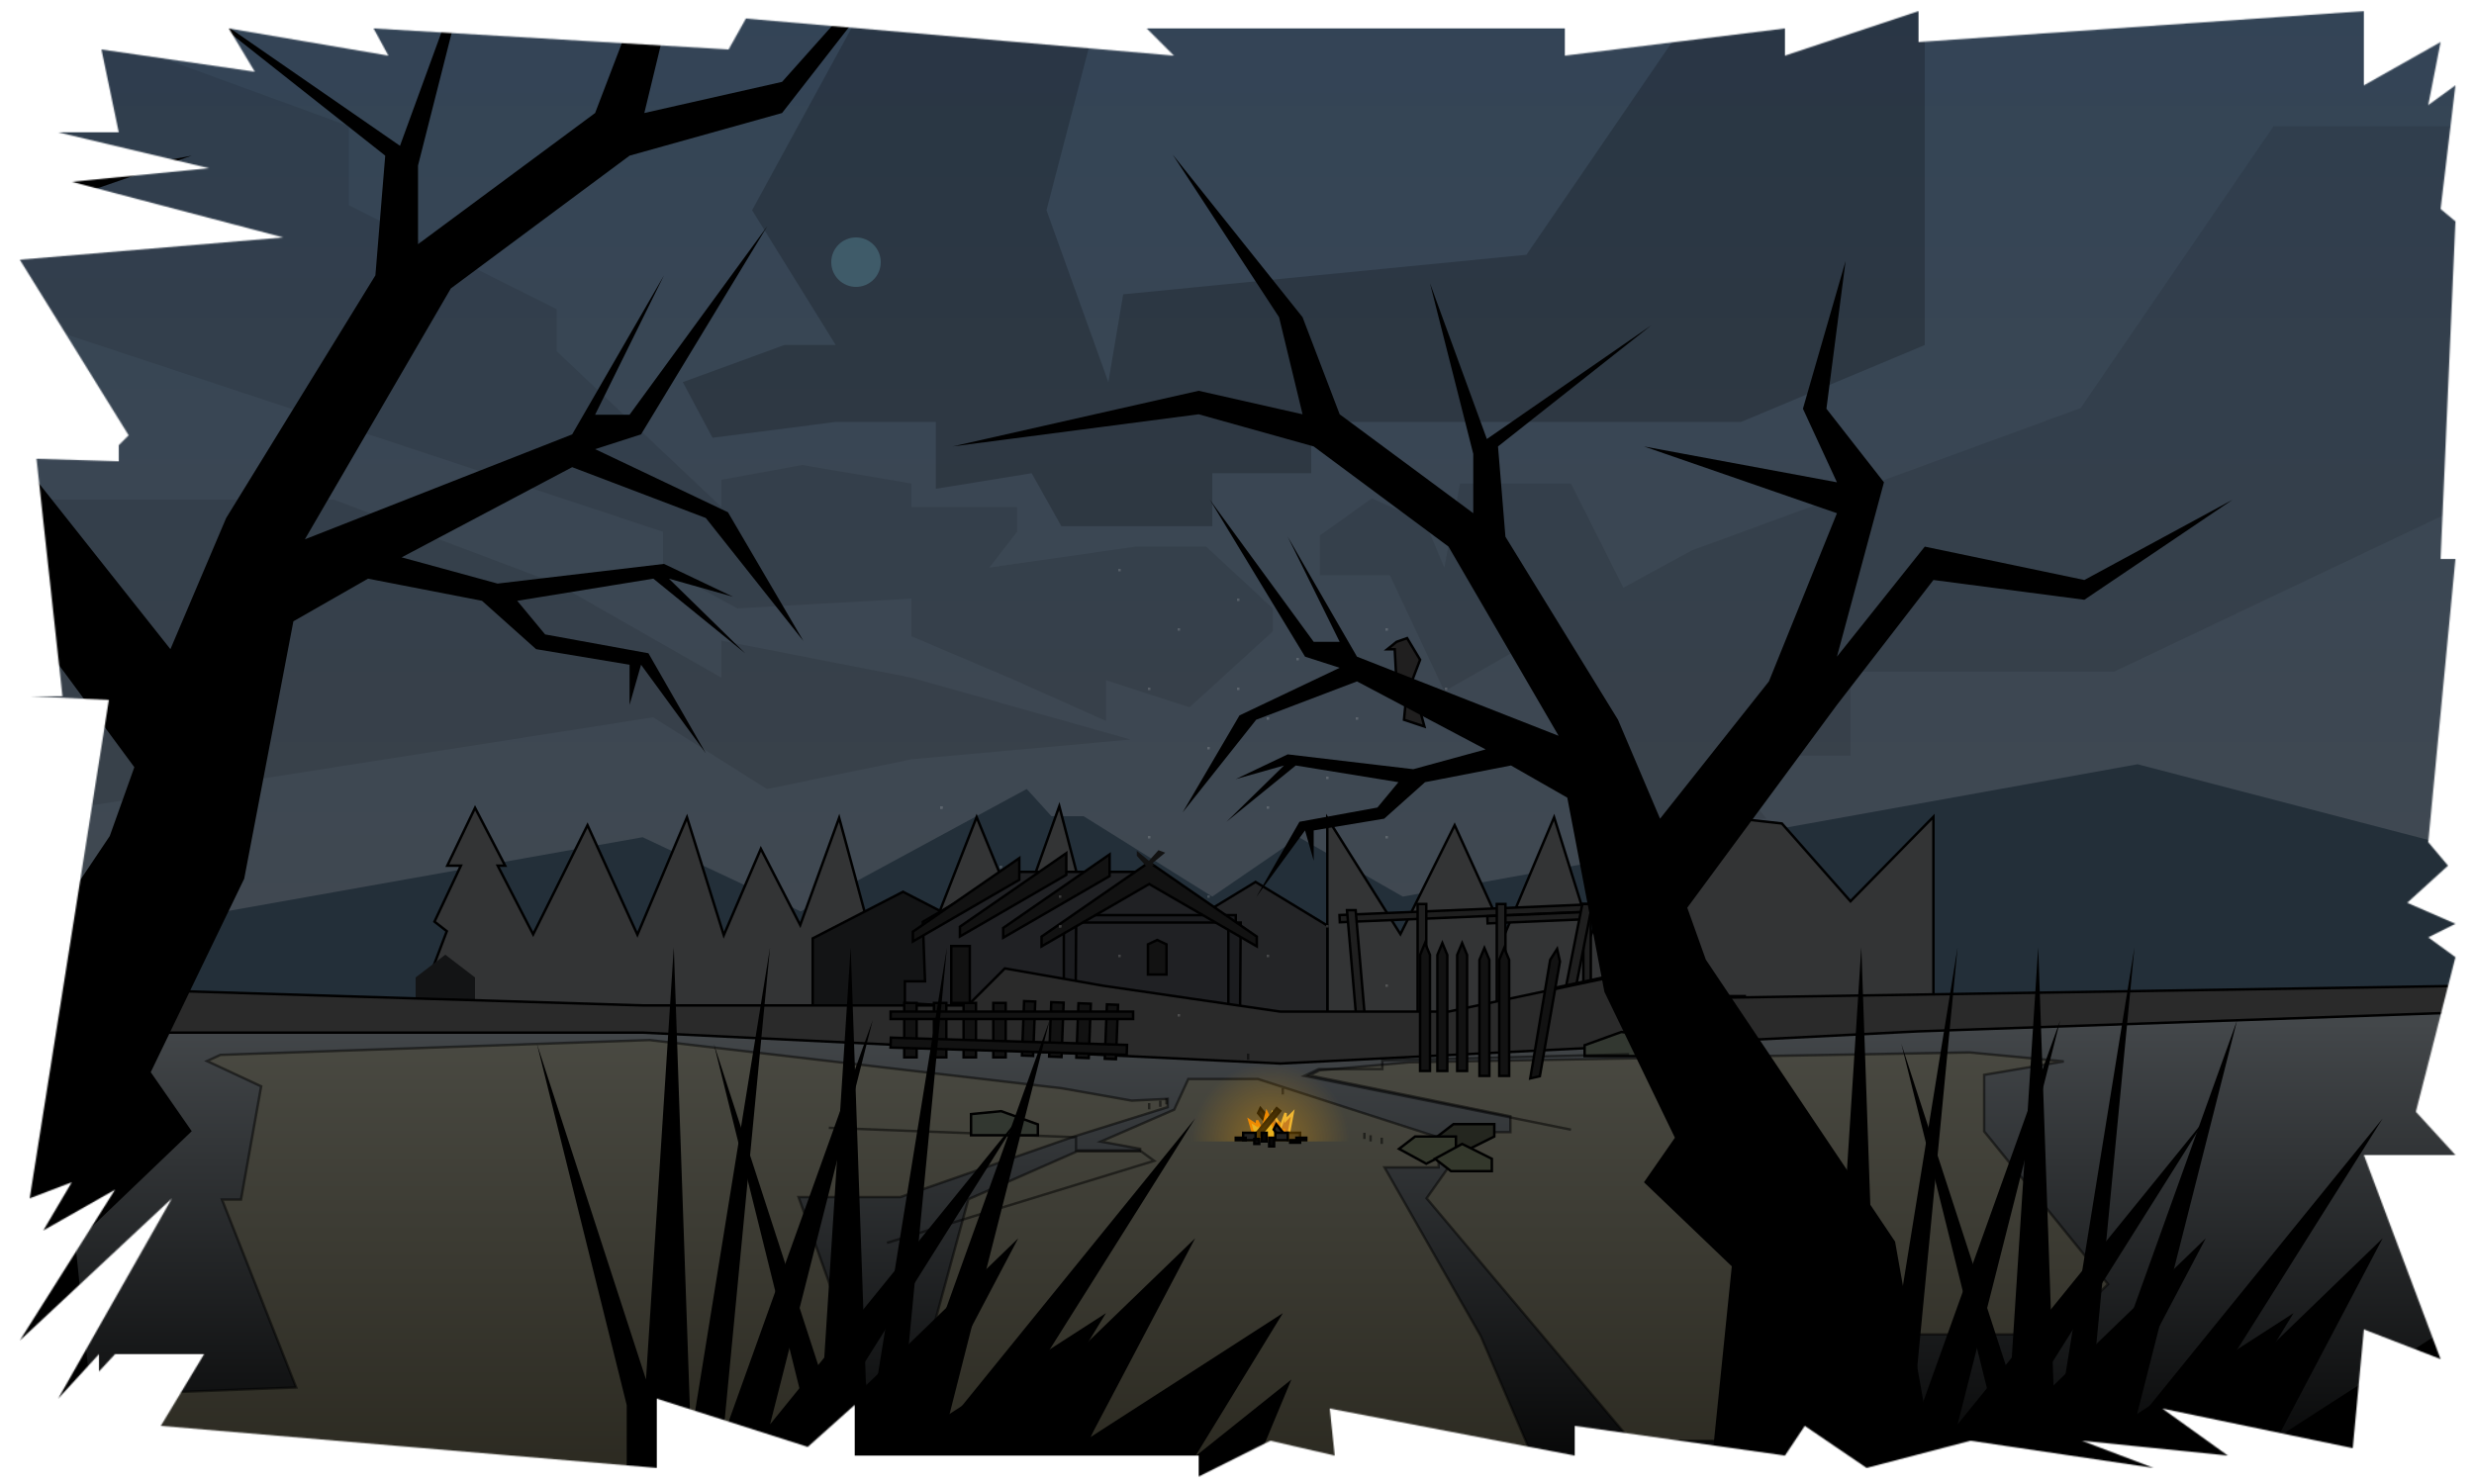 <svg width="2000" height="1200" viewBox="0 0 2000 1200" fill="none" xmlns="http://www.w3.org/2000/svg">
<mask id="mask0_376_23907" style="mask-type:alpha" maskUnits="userSpaceOnUse" x="16" y="9" width="1969" height="1185">
<path d="M169 136L47 107H96L82 40L206 58L185 23L314 45L302 23L589 40L603 15L949 45L927 23H1265V45L1443 23V45L1551 9V34L1911 9V69L1973 34L1963 85L1985 69L1973 169L1985 179L1973 452H1985L1963 681L1979 700L1946 730L1985 747L1963 758L1985 774L1953 899L1985 934H1911L1973 1099L1911 1075L1902 1171L1748 1139L1801 1177L1683 1165L1741 1187L1593 1165L1509 1187L1459 1153L1443 1177L1273 1153V1177L1075 1139L1079 1177L1027 1165L969 1194V1177H691V1136L653 1170L531 1131V1187L130 1153L165 1095H93L80 1109V1095L47 1131L139 969L16 1084L93 962L35 995L58 956L24 969L88 566L24 563H50.5L29.487 371L96 373V360L104 352L16 210L229 192L58 147L169 136Z" fill="white"/>
</mask>
<g mask="url(#mask0_376_23907)">
<rect x="4" y="-13" width="2062" height="1238" fill="#0D0D0D"/>
<rect x="4" width="2062" height="1200" fill="url(#paint0_linear_376_23907)"/>
<path opacity="0.1" d="M736.796 484L595.939 492L536 459V430L-8 250V-4L282 102V166L450 250V284L583.202 410V388L648.386 376L736.796 391V410H822.21V430L799.733 459L918.112 442H975.055L1029 492V510.5L961.568 572L894.137 550V583L819.213 549.5L736.796 514.5V484Z" fill="black"/>
<path opacity="0.1" d="M736.796 614L620 638L528 580L-20 666L0 404H270L450 472L583.202 548V518L736.796 548L914 598L736.796 614Z" fill="black"/>
<path opacity="0.1" d="M1312.32 475.243L1367.68 445.066L1682 330L1838 102H2004V403L1709 543.14H1496V611.037H1386.55L1428.06 662H1312.32L1259.48 611.037V506.676L1167.65 559L1123.61 465.184H1067V433L1109 403L1152 422L1167.65 459L1180.23 391H1270L1312.32 475.243Z" fill="black"/>
<path opacity="0.2" d="M896 309L908 238L1234 206L1390 -22H1556V279L1407.5 341.184H1060V382.676H980.065V425.5L858 425.5L834 382.676L756.5 395.269V341.184H675.613L576 354L552 309L634 279H675.613L608 170L704 -6L896 -22L846 170L896 309Z" fill="black"/>
<path d="M-48 778L519.5 677L647.25 737L830 638L850 660H876L980 725L1050 677L1134 725L1728 618L2066 706V1088H-48V778Z" fill="#232F39"/>
<path d="M4 814H519.5L777.25 828H1035L1550.5 807H2066V1225H4V814Z" fill="url(#paint1_linear_376_23907)"/>
<path opacity="0.5" d="M1163 919.728V944H1121H1119.28L1120.13 945.495L1197.1 1080.45L1250.48 1205H982.099L732.247 1155.23L782.839 969.723L870.711 931H921.5L921.683 929.017L889.893 923.113L948.899 897.417L949.249 897.265L949.408 896.918L960.641 872.5H1016.84L1163 919.728Z" fill="#534E3D" stroke="black" stroke-width="2"/>
<path opacity="0.5" d="M1591.96 851.001L1668.36 858.277L1604.83 869.014L1604 869.155V870V914.5V914.854L1604.22 915.13L1704.15 1038.42L1662.59 1079H1539H1538.58L1538.29 1079.3L1453.58 1165H1318.47L1153.26 968.946L1191.02 915.5H1220H1221V914.5V903.5V902.683L1220.2 902.52L1058.54 869.598L1066.78 865.479L1139.05 858.999L1591.96 851.001Z" fill="#534E3D" stroke="black" stroke-width="2"/>
<path opacity="0.5" d="M646.058 969.336L702.807 1128.63L589.668 1211.01L78.592 1218.99L30.641 1129.94L238.038 1122L239.448 1121.95L238.93 1120.63L179.47 970H194H194.838L194.985 969.175L210.985 879.175L211.119 878.419L210.423 878.094L167.375 858.005L178.236 852.992L524.959 841.002L858.355 879.99L914.826 889.985L914.937 890.004L915.05 889.999L944 888.551V895.265L869.701 918.546L869.686 918.55L869.671 918.556L727.831 968H647H645.582L646.058 969.336Z" fill="#534E3D" stroke="black" stroke-width="2"/>
<path d="M1495.25 727.995L1440.5 665.884L1380.17 659.082L1348.69 745.874L1347.91 748.025L1346.86 745.992L1316.08 686.342L1287.17 753.728L1286.1 756.215L1285.3 753.631L1256.36 660.905L1217.17 753.722L1216.28 755.822L1215.34 753.748L1175.96 667.258L1132.9 753.779L1132.1 755.373L1131.15 753.866L1073 661.466V826H1563V660.448L1496.71 728.034L1495.96 728.801L1495.25 727.995Z" fill="#333435" stroke="black" stroke-width="2"/>
<path d="M1084.11 745.716L1083.11 745.758L1083.07 744.759L1082.9 740.923L1082.86 739.924L1083.86 739.881L1292.67 731.001L1293.67 730.958L1293.71 731.957L1293.88 735.794L1293.92 736.793L1292.92 736.835L1084.11 745.716Z" fill="#1F1F1F" stroke="black" stroke-width="2"/>
<path d="M1203.59 746.639L1202.59 746.681L1202.55 745.682L1202.39 741.846L1202.34 740.847L1203.34 740.804L1292.77 737.001L1293.77 736.958L1293.81 737.958L1293.97 741.794L1294.02 742.793L1293.02 742.835L1203.59 746.639Z" fill="#1F1F1F" stroke="black" stroke-width="2"/>
<path d="M1281 819H1280V818V732V731H1281H1285H1286V732V818V819H1285H1281Z" fill="#1F1F1F" stroke="black" stroke-width="2"/>
<path d="M1263 819H1261.78L1262.02 817.806L1279.02 731.806L1279.18 731H1280H1286H1287.22L1286.98 732.194L1269.98 818.194L1269.82 819H1269H1263Z" fill="#1F1F1F" stroke="black" stroke-width="2"/>
<path d="M1211 819H1210V818V732V731H1211H1216H1217V732V818V819H1216H1211Z" fill="#1F1F1F" stroke="black" stroke-width="2"/>
<path d="M1147 819H1146V818V732V731H1147H1152H1153V732V818V819H1152H1147Z" fill="#1F1F1F" stroke="black" stroke-width="2"/>
<path d="M1097 819H1096.08L1096 818.086L1089 737.086L1088.91 736H1090H1095H1095.92L1096 736.914L1103 817.914L1103.09 819H1102H1097Z" fill="#1F1F1F" stroke="black" stroke-width="2"/>
<path d="M1253.5 799.5L1335 782H1377.5V805.5H1411.5" stroke="black" stroke-width="2"/>
<path d="M856.351 651.893L824.442 741.336L823.564 743.795L822.575 741.379L789.521 660.689L757.931 741.365L757.682 742H757H701H700.235L700.035 741.262L678.362 661.313L647.69 745.874L646.91 748.025L645.861 745.992L615.083 686.342L586.169 753.728L585.102 756.215L584.295 753.631L555.359 660.905L516.171 753.722L515.285 755.822L514.34 753.748L474.96 667.258L431.895 753.779L431.016 755.545L430.111 753.792L403.111 701.458L402.359 700H404H408.353L384.036 653.236L361.589 700H371H372.577L371.904 701.427L351.246 745.237L360.615 752.545L361.197 752.999L360.935 753.689L333.45 826H889V777.128L856.351 651.893Z" fill="#333435" stroke="black" stroke-width="2"/>
<path d="M657 827H803V758.81L730 721.125L657 758.81V827Z" fill="#131415" stroke="black" stroke-width="2"/>
<path d="M336 824H384V790.393L360 772L336 790.393V824Z" fill="#131415"/>
<path d="M957 827H1073V748.423L1015 713.17L957 748.423V827Z" fill="#242527" stroke="black" stroke-width="2"/>
<path d="M746.75 793.5H731.5V811.058L996 826.938V745.417L925.733 705H815.27L746.021 745.4L747.749 792.463L747.787 793.5H746.75Z" fill="#202124" stroke="black" stroke-width="2"/>
<path d="M869.448 822.353L869.993 746H860V826.473L869.448 822.353Z" fill="#1B1C1F" stroke="black" stroke-width="2"/>
<path d="M999 746V740H871.5L867 746H999Z" fill="#1B1C1F" stroke="black" stroke-width="2"/>
<path d="M1002.45 822.353L1002.99 746H993V826.473L1002.45 822.353Z" fill="#1B1C1F" stroke="black" stroke-width="2"/>
<path d="M842 757.363V765.265L928.499 715.135L929 714.844L929.501 715.135L1016 765.265V757.363L929 697.216L842 757.363Z" fill="#121212" stroke="black" stroke-width="2"/>
<path d="M936.5 687.5L928 697V701L942 689.5L936.5 687.5Z" fill="#121212"/>
<path d="M1137.5 516L1129 519L1121.5 525H1127.5L1129 553L1137.5 556L1135 582L1151.5 587.5L1141.5 550.5L1148 533.5L1137.5 516Z" fill="#201F1F" stroke="black" stroke-width="2"/>
<path d="M927.5 701.5L919 692V688L933 699.5L927.5 701.5Z" fill="#121212"/>
<path d="M824 693.907L738 753.363V761.265L824 711.424V693.907Z" fill="#121212" stroke="black" stroke-width="2"/>
<path d="M862 689.907L776 749.363V757.265L862 707.424V689.907Z" fill="#121212" stroke="black" stroke-width="2"/>
<path d="M897 690.907L811 750.363V758.265L897 708.424V690.907Z" fill="#121212" stroke="black" stroke-width="2"/>
<path d="M519.5 835H5V797.137L519.469 813L519.485 813H519.5H782H782.414L782.707 812.707L812.339 783.075L891.826 797.09L891.841 797.093L891.855 797.095L1034.86 817.989L1034.93 818H1035H1171H1171.1L1171.21 817.978L1336.1 783H1376V806V807.016L1377.02 807L2065 796.016V816.034L1550.47 834.001L1550.46 834.001L1550.45 834.001L1035 859.999L519.548 835.001L519.524 835H519.5Z" fill="#2A2A2A" stroke="black" stroke-width="2"/>
<g opacity="0.2">
<rect x="904" y="460" width="2" height="2" fill="#D9D9D9"/>
<rect x="952" y="508" width="2" height="2" fill="#D9D9D9"/>
<rect x="1000" y="556" width="2" height="2" fill="#D9D9D9"/>
<rect x="928" y="556" width="2" height="2" fill="#D9D9D9"/>
<rect x="976" y="604" width="2" height="2" fill="#D9D9D9"/>
<rect x="1024" y="652" width="2" height="2" fill="#D9D9D9"/>
<rect x="1000" y="484" width="2" height="2" fill="#D9D9D9"/>
<rect x="1048" y="532" width="2" height="2" fill="#D9D9D9"/>
<rect x="1096" y="580" width="2" height="2" fill="#D9D9D9"/>
<rect x="1024" y="580" width="2" height="2" fill="#D9D9D9"/>
<rect x="1072" y="628" width="2" height="2" fill="#D9D9D9"/>
<rect x="1120" y="676" width="2" height="2" fill="#D9D9D9"/>
<rect x="928" y="676" width="2" height="2" fill="#D9D9D9"/>
<rect x="976" y="724" width="2" height="2" fill="#D9D9D9"/>
<rect x="1024" y="772" width="2" height="2" fill="#D9D9D9"/>
<rect x="760" y="652" width="2" height="2" fill="#D9D9D9"/>
<rect x="808" y="700" width="2" height="2" fill="#D9D9D9"/>
<rect x="856" y="748" width="2" height="2" fill="#D9D9D9"/>
<rect x="856" y="724" width="2" height="2" fill="#D9D9D9"/>
<rect x="904" y="772" width="2" height="2" fill="#D9D9D9"/>
<rect x="952" y="820" width="2" height="2" fill="#D9D9D9"/>
<rect x="760" y="652" width="2" height="2" fill="#D9D9D9"/>
<rect x="808" y="700" width="2" height="2" fill="#D9D9D9"/>
<rect x="856" y="748" width="2" height="2" fill="#D9D9D9"/>
<rect x="1072" y="748" width="2" height="2" fill="#D9D9D9"/>
<rect x="1120" y="796" width="2" height="2" fill="#D9D9D9"/>
<rect x="1168" y="844" width="2" height="2" fill="#D9D9D9"/>
<rect x="1120" y="508" width="2" height="2" fill="#D9D9D9"/>
<rect x="1168" y="556" width="2" height="2" fill="#D9D9D9"/>
<rect x="1216" y="604" width="2" height="2" fill="#D9D9D9"/>
</g>
<path opacity="0.5" d="M670 912L869.88 919.623V930.295H921.478L933 938.68L717.09 1005" stroke="black" stroke-width="2"/>
<path d="M1310.63 834.517L1281 845.202V854H1335V836.907L1310.63 834.517Z" fill="#323730" stroke="black" stroke-width="2"/>
<path d="M1162 919L1184 931L1208 919V909H1175L1162 919Z" fill="#24261F" stroke="black" stroke-width="2"/>
<path d="M1131 929L1153 941L1177 929V919H1144L1131 929Z" fill="#34382C" stroke="black" stroke-width="2"/>
<path d="M1160 937L1182 925L1206 937V947H1173L1160 937Z" fill="#34382C" stroke="black" stroke-width="2"/>
<path opacity="0.5" d="M1317 852.5L1117.5 857.5V864.5H1066L1054.5 870L1270 913.5" stroke="black" stroke-width="2"/>
<path d="M1400 1024L1379 1230H1572L1532 1004L1379 776L1364 734L1485 570L1563 469L1685 485L1805 404L1685 469L1556 442L1485 531L1523 390L1476.5 330.5L1492 211L1457.5 330.5L1485 390L1329 361L1485 415L1430 551L1342 662L1308 582L1217 434L1211 361L1335 263L1202 355L1156 229L1191 367V415L1083 335L1053 256.5L948 125L1034 256.5L1053 335L969 316L770 361L969 335L1062 361L1171 442L1260 595L1097 531L1041 434L1083 519H1062L978 404L1055 531L1083 540L1002 578.5L956 657L1015.5 582L1097 551L1201 606L1142.5 622L1041 610L999 630L1038 619L991.5 664.5L1047.5 619L1130.5 632.5L1113.5 653L1050.5 664.5L1015.5 725.5L1055 671.5L1062 696V671.5L1119 662L1152 632.5L1221.5 619L1267 645L1297 802L1354 920L1329 956L1400 1024Z" fill="black"/>
<path d="M60.88 1004.88L88.718 1278H-167.128L-114.103 978.364L88.718 676.076L108.603 620.392L-51.798 402.957L-155.198 269.049L-316.924 290.262L-476 182.87L-316.924 269.049L-145.918 233.251L-51.798 351.25L-102.172 164.308L-40.531 85.422L-61.078 -73.014L-15.344 85.422L-51.798 164.308L155 125.86L-51.798 197.454L21.111 377.766L137.767 524.932L182.838 418.867L303.471 222.645L311.424 125.86L147.046 -4.071L323.355 117.905L384.334 -49.149L337.937 133.815V197.454L481.105 91.388L520.874 -12.689L546.061 -252V-12.689L520.874 91.388L632.227 66.198L786 -106.159L632.227 91.388L508.943 125.86L364.45 233.251L246.468 436.102L462.546 351.25L536.782 222.645L481.105 335.34H508.943L620.296 182.87L518.223 351.25L481.105 363.182L588.481 414.226L649.46 518.303L570.585 418.867L462.546 377.766L324.681 450.686L402.23 471.899L536.782 455.99L592.458 482.506L540.758 467.922L602.4 528.247L528.165 467.922L418.138 485.821L440.673 513L524.188 528.247L570.585 609.122L518.223 537.528L508.943 570.01V537.528L433.382 524.932L389.637 485.821L297.505 467.922L237.189 502.393L197.42 710.548L121.859 866.995L155 914.724L60.88 1004.88Z" fill="black"/>
<path d="M809.373 898.517L839 909.202V918H785V900.907L809.373 898.517Z" fill="#323730" stroke="black" stroke-width="2"/>
<rect x="731" y="811" width="10" height="44" fill="#121212" stroke="black" stroke-width="2"/>
<rect x="755" y="811" width="10" height="44" fill="#121212" stroke="black" stroke-width="2"/>
<rect x="779" y="811" width="10" height="44" fill="#121212" stroke="black" stroke-width="2"/>
<rect x="803" y="811" width="10" height="44" fill="#121212" stroke="black" stroke-width="2"/>
<rect x="827.898" y="809.517" width="9" height="44" transform="rotate(2.262 827.898 809.517)" fill="#121212" stroke="black" stroke-width="2"/>
<rect x="849.881" y="810.386" width="10" height="44" transform="rotate(2.262 849.881 810.386)" fill="#121212" stroke="black" stroke-width="2"/>
<rect x="871.863" y="811.254" width="10" height="44" transform="rotate(2.262 871.863 811.254)" fill="#121212" stroke="black" stroke-width="2"/>
<rect x="894.846" y="812.162" width="9" height="44" transform="rotate(2.262 894.846 812.162)" fill="#121212" stroke="black" stroke-width="2"/>
<rect x="720" y="824" width="6" height="196" transform="rotate(-90 720 824)" fill="#121212" stroke="black" stroke-width="2"/>
<rect x="719.922" y="847.063" width="8" height="191" transform="rotate(-88.239 719.922 847.063)" fill="#121212" stroke="black" stroke-width="2"/>
<path d="M577 843.852L649.644 1136.23V1221H1018.06V1177.75L1044 1115.47L966.167 1177.75L1037.08 1061.84L881.415 1162.18L966.167 1001.29L810.5 1151.8L966.167 904.403L765.53 1151.8L848.552 824.821L727.478 1162.18L765.53 766L701.533 1162.18L687.696 766L665.211 1115.47L577 843.852Z" fill="black"/>
<path d="M434 843.852L506.644 1136.23V1221H875.056V1177.75L901 1115.47L823.167 1177.75L894.081 1061.84L738.415 1162.18L823.167 1001.29L667.5 1151.8L823.167 904.403L622.53 1151.8L705.552 824.821L584.478 1162.18L622.53 766L558.533 1162.18L544.696 766L522.211 1115.47L434 843.852Z" fill="black"/>
<path d="M1537 843.852L1609.64 1136.23V1221H1978.06V1177.75L2004 1115.47L1926.17 1177.75L1997.08 1061.84L1841.41 1162.18L1926.17 1001.29L1770.5 1151.8L1926.17 904.403L1725.53 1151.8L1808.55 824.821L1687.48 1162.18L1725.53 766L1661.53 1162.18L1647.7 766L1625.21 1115.47L1537 843.852Z" fill="black"/>
<path d="M1394 843.852L1466.64 1136.23V1221H1835.06V1177.75L1861 1115.47L1783.17 1177.75L1854.08 1061.84L1698.41 1162.18L1783.17 1001.29L1627.5 1151.8L1783.17 904.403L1582.53 1151.8L1665.55 824.821L1544.48 1162.18L1582.53 766L1518.53 1162.18L1504.7 766L1482.21 1115.47L1394 843.852Z" fill="black"/>
<path d="M1166 762.6L1170 772.2V866H1162V772.2L1166 762.6Z" fill="#121212" stroke="black" stroke-width="2"/>
<path d="M1182 762.6L1186 772.2V866H1178V772.2L1182 762.6Z" fill="#121212" stroke="black" stroke-width="2"/>
<path d="M1152 762.6L1156 772.2V866H1148V772.2L1152 762.6Z" fill="#121212" stroke="black" stroke-width="2"/>
<path d="M1216 766.6L1212 776.2V870H1220V776.2L1216 766.6Z" fill="#121212" stroke="black" stroke-width="2"/>
<path d="M1200 766.6L1196 776.2V870H1204V776.2L1200 766.6Z" fill="#121212" stroke="black" stroke-width="2"/>
<path d="M1258.78 767.363L1253.19 776.126L1237.08 872.024L1244.82 870.235L1261.07 777.509L1258.78 767.363Z" fill="#121212" stroke="black" stroke-width="2"/>
</g>
<rect opacity="0.5" x="1102" y="916" width="2" height="5" fill="black"/>
<rect opacity="0.5" x="1107" y="918" width="2" height="5" fill="black"/>
<rect opacity="0.5" x="1116" y="920" width="2" height="5" fill="black"/>
<rect opacity="0.5" x="1036" y="880" width="2" height="5" fill="black"/>
<rect opacity="0.5" width="2" height="5" transform="matrix(-1 0 0 1 944 888)" fill="black"/>
<rect opacity="0.5" width="2" height="5" transform="matrix(-1 0 0 1 939 890)" fill="black"/>
<rect opacity="0.5" width="2" height="5" transform="matrix(-1 0 0 1 930 892)" fill="black"/>
<rect opacity="0.5" width="2" height="5" transform="matrix(-1 0 0 1 1010 852)" fill="black"/>
<path d="M1039.26 905.806L1045 900L1041.2 920H1019V912.381H1021.67L1022.8 901.613L1025.71 910.968L1028.65 900L1035.42 910.968C1036.48 907.849 1039.26 900 1039.26 900V905.806Z" fill="#B26D2E" stroke="#EBBB40" stroke-width="2"/>
<path d="M1025.2 903.806L1018.96 896.077L1017.07 900.105L1022.03 906.366L1025.2 903.806Z" fill="#0B0B0B" stroke="black" stroke-width="2"/>
<path d="M1016.18 910.065L1010 906L1014.09 920H1038V913.677L1034.23 913.395L1033.91 907.129L1030.78 913.677L1024 899.5L1020.31 913.677C1019.18 911.495 1016.18 906 1016.18 906V910.065Z" fill="#DDB731" stroke="#E97E01" stroke-width="2"/>
<rect x="1041" y="916" width="10" height="6" fill="#222222" stroke="black" stroke-width="2"/>
<rect x="1013.24" y="919.429" width="30" height="3.606" transform="rotate(-51.065 1013.24 919.429)" fill="#070707" stroke="black" stroke-width="2"/>
<path opacity="0.4" d="M1091 923C1091 906.026 1084.26 889.747 1072.25 877.745C1060.25 865.743 1043.97 859 1027 859C1010.03 859 993.748 865.743 981.745 877.745C969.743 889.747 963 906.026 963 923L1027 923H1091Z" fill="url(#paint2_radial_376_23907)"/>
<path d="M1038.06 916.858L1031.79 909.099L1029.66 913.39L1034.61 919.642L1038.06 916.858Z" fill="#222222" stroke="black" stroke-width="2"/>
<rect x="1031" y="916" width="10" height="6" fill="#222222" stroke="black" stroke-width="2"/>
<rect x="1005" y="916" width="10" height="6" fill="#222222" stroke="black" stroke-width="2"/>
<rect x="1026" y="920" width="4" height="7" fill="#070707" stroke="black" stroke-width="2"/>
<rect x="1020" y="916" width="4" height="7" fill="#070707" stroke="black" stroke-width="2"/>
<rect x="1014" y="921" width="4" height="4" fill="#070707" stroke="black" stroke-width="2"/>
<rect x="999" y="920" width="8" height="2" fill="#222222" stroke="black" stroke-width="2"/>
<rect x="1048" y="920" width="8" height="2" fill="#222222" stroke="black" stroke-width="2"/>
<rect x="1043" y="922" width="8" height="2" fill="#222222" stroke="black" stroke-width="2"/>
<path d="M935.5 760.105L943 763.635V788H928V763.635L935.5 760.105Z" fill="#121212" stroke="black" stroke-width="2"/>
<rect x="769" y="765" width="15" height="46" fill="#121212" stroke="black" stroke-width="2"/>
<circle opacity="0.2" cx="692" cy="212" r="20" fill="#90EBFF"/>
<defs>
<linearGradient id="paint0_linear_376_23907" x1="1035" y1="0" x2="1035" y2="1200" gradientUnits="userSpaceOnUse">
<stop stop-color="#334456"/>
<stop offset="1" stop-color="#484B4E"/>
</linearGradient>
<linearGradient id="paint1_linear_376_23907" x1="1035" y1="828" x2="1035" y2="1225" gradientUnits="userSpaceOnUse">
<stop stop-color="#43474A"/>
<stop offset="1"/>
</linearGradient>
<radialGradient id="paint2_radial_376_23907" cx="0" cy="0" r="1" gradientUnits="userSpaceOnUse" gradientTransform="translate(1027 923) rotate(90) scale(64)">
<stop stop-color="#FFA800"/>
<stop offset="1" stop-color="#FFA800" stop-opacity="0"/>
</radialGradient>
</defs>
</svg>
